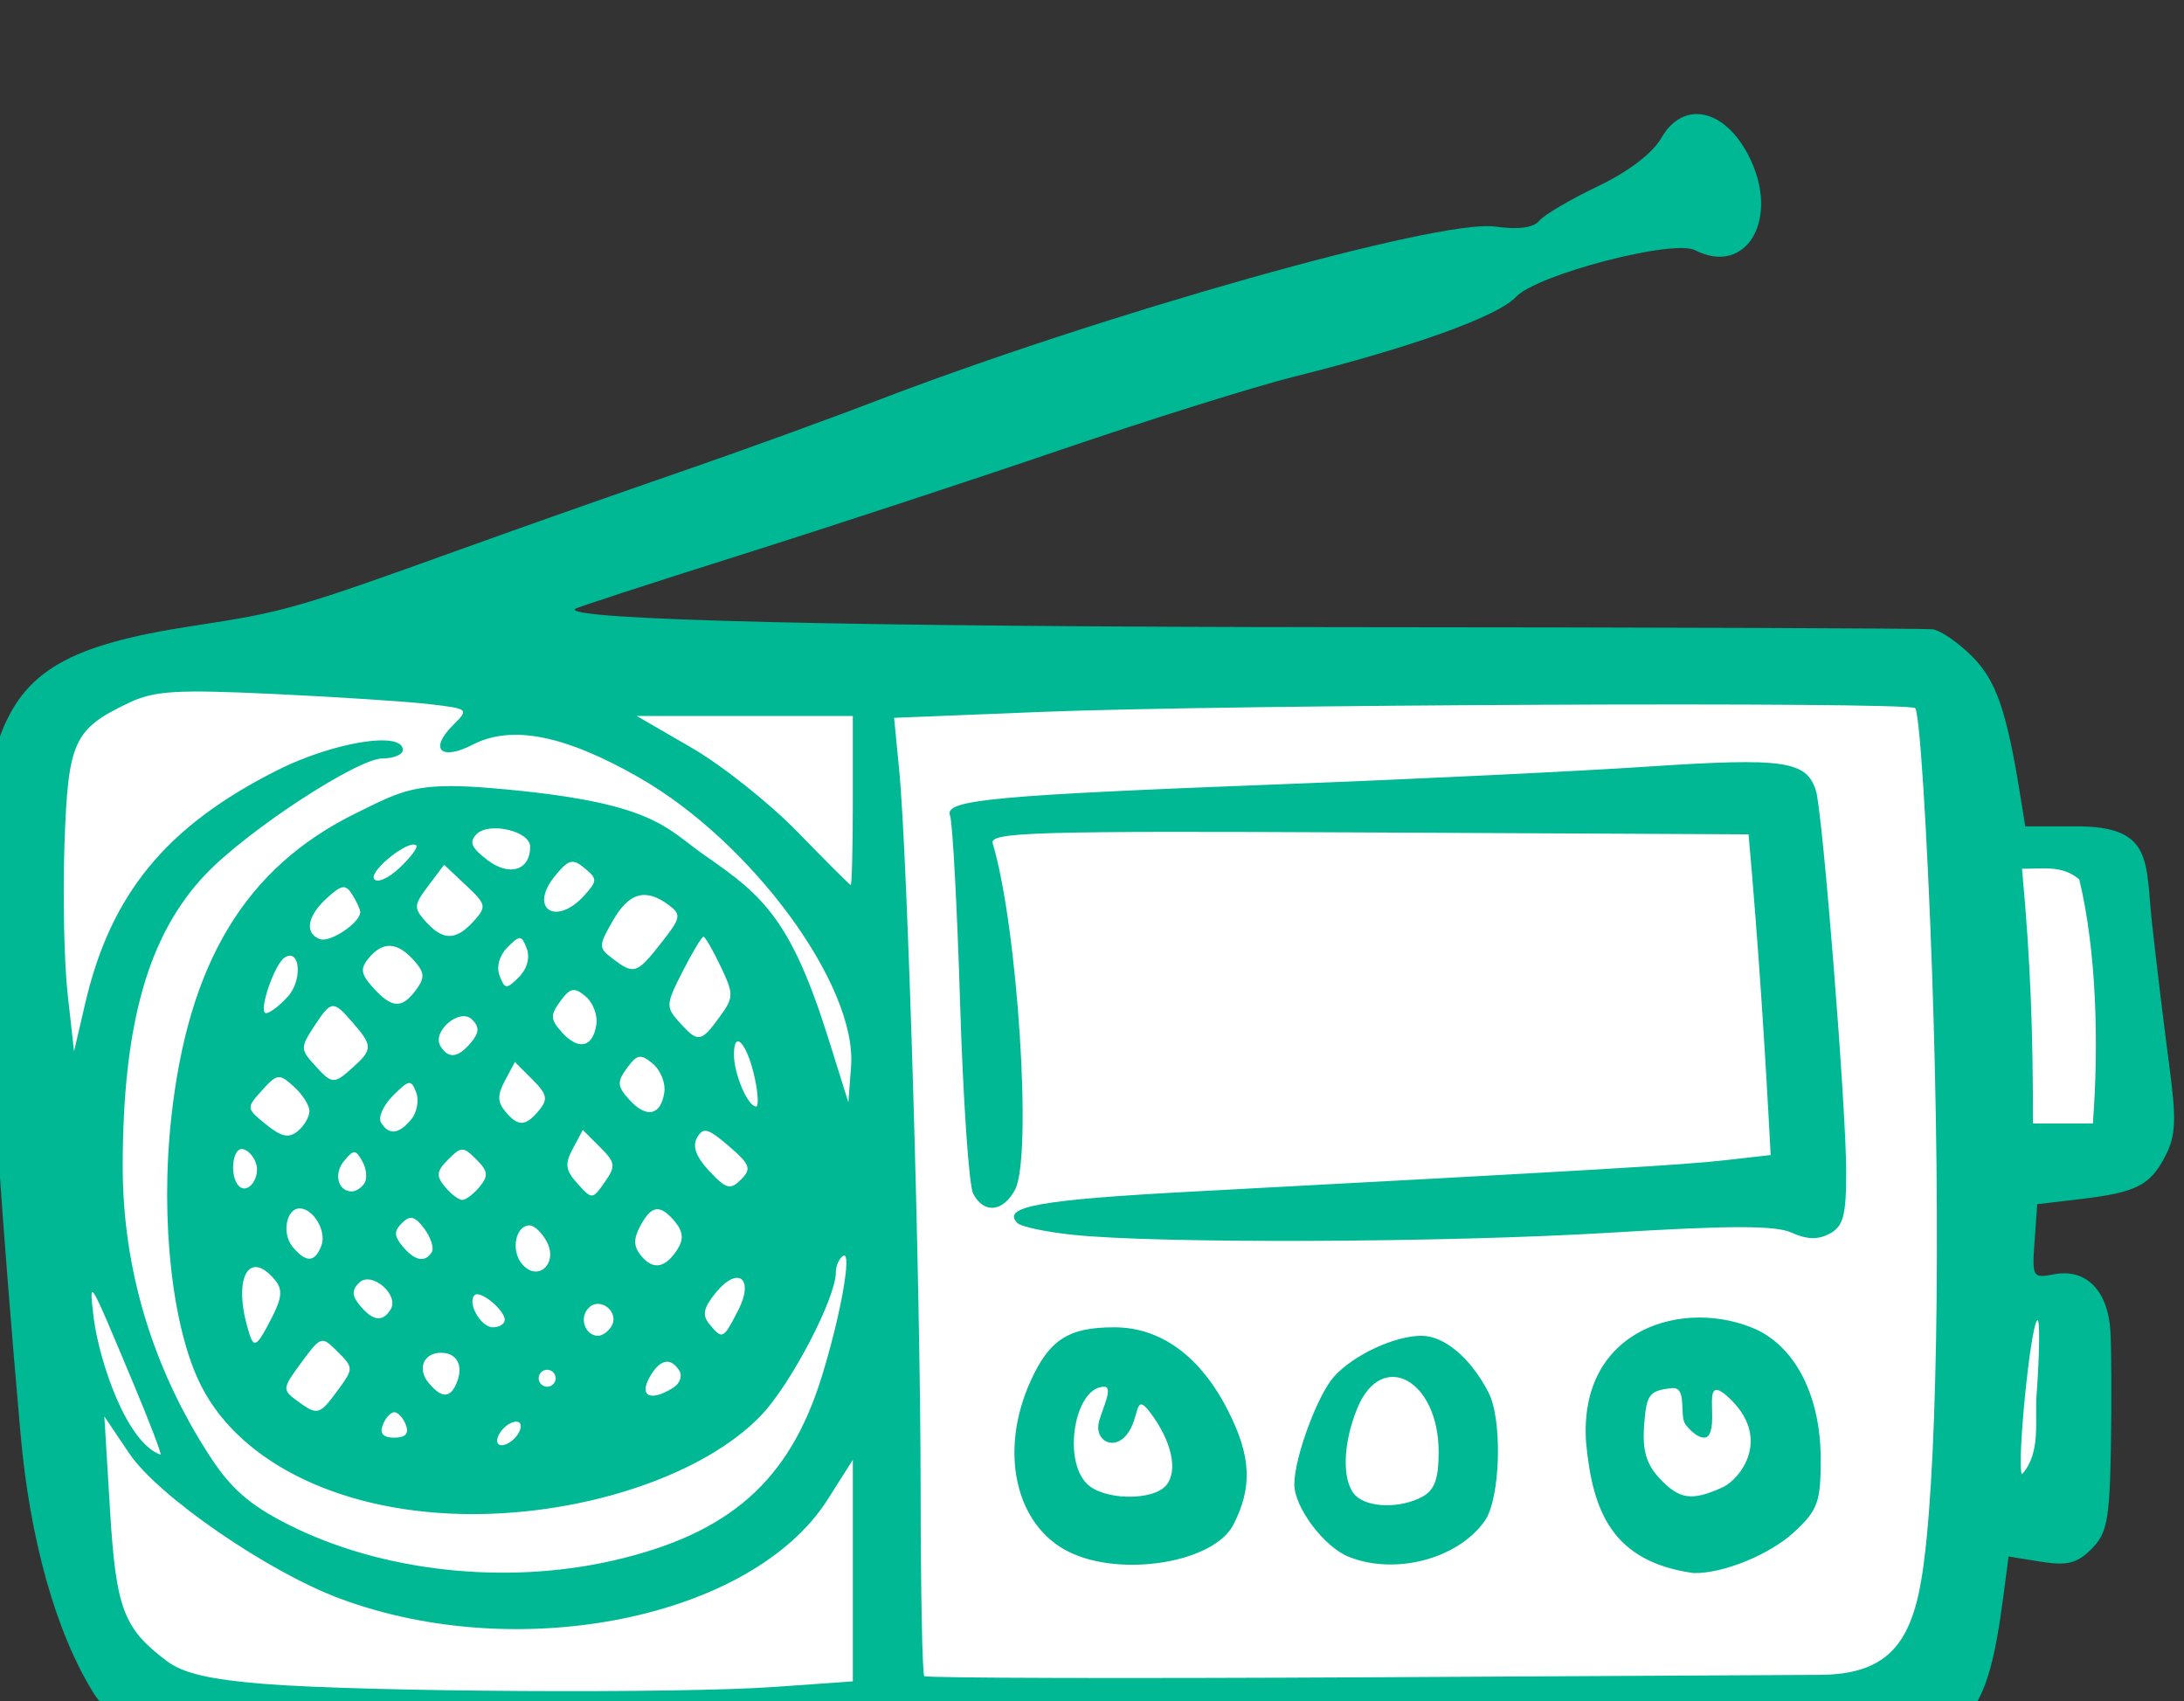 <?xml version="1.0" ?><svg height="104.498mm" viewBox="0 0 134.179 104.498" width="134.179mm" xmlns="http://www.w3.org/2000/svg">
    <rect x="0" y="0" width="134.179" height="104.498" fill="#333333" stroke="none"/>
    <path d="m -1905.353,17193.097 c 60.227,-0.514 340.968,-4.459 359.074,-5.66 18.106,-1.201 34.116,-6.175 34.592,-21.269 0.476,-15.094 5.908,-27.358 5.908,-27.358 l 18.487,2.401 0.953,-48.713 -21.537,-3.259 -1.62,-31.046 37.451,-3.517 -8.481,-69.896 -28.875,0.429 -7.338,-41.853 c 0,0 -361.837,1.115 -390.903,1.03 -29.065,-0.09 -51.269,4.888 -51.936,24.356 -0.667,19.468 9.625,172.898 15.152,192.109 5.527,19.21 13.151,31.217 39.071,32.246 z" fill="#FFFFFF" transform="translate(9.637,-118.596) matrix(0.265,0,0,0.265,511.279,-4330.744)"/>
    <path d="m -1900.38,17209.819 c -1.895,-1.166 -3.445,-3.31 -3.445,-4.764 0,-3.023 -4.234,-5.034 -10.601,-5.034 -8.038,0 -24.841,-9.933 -29.54,-17.462 -8.756,-14.031 -14.823,-35.542 -17.004,-60.289 -8.46,-96.013 -10.026,-146.845 -4.96,-161.048 5.588,-15.668 16.018,-21.746 44.873,-26.147 21.369,-3.26 23.85,-3.97 62.506,-17.9 13.533,-4.877 36.12,-12.837 50.194,-17.689 14.074,-4.855 34.447,-12.235 45.273,-16.401 52.77,-20.306 130.998,-42.374 143.933,-40.601 5.455,0.747 8.938,0.291 10.301,-1.351 1.132,-1.364 7.219,-4.945 13.526,-7.96 7.117,-3.403 12.72,-7.663 14.77,-11.236 5.039,-8.78 14.549,-6.874 20.197,4.049 7.461,14.428 -0.291,28.151 -12.412,21.969 -5.074,-2.588 -36.709,5.678 -41.498,10.844 -4.178,4.505 -24.01,11.637 -51.38,18.474 -9.202,2.299 -33.561,9.928 -54.131,16.954 -20.57,7.026 -54.2,18.071 -74.734,24.546 -20.534,6.477 -37.599,12.038 -37.922,12.362 -2.554,2.554 64.603,4.149 177.613,4.219 73.618,0.04 135.333,0.267 137.145,0.491 1.811,0.226 5.924,3.042 9.139,6.257 5.587,5.586 8.009,12.543 11.159,32.045 l 1.192,7.381 h 11.48 c 18.519,-0.123 16.277,8.191 17.957,22.917 1.061,9.59 2.842,24.272 3.957,32.625 1.677,12.561 1.515,16.18 -0.937,20.922 -3.52,6.807 -6.747,8.429 -19.842,9.971 l -9.842,1.16 -0.618,8.619 c -0.598,8.345 -0.455,8.587 4.525,7.637 7.417,-1.419 12.519,3.764 13.063,13.27 0.248,4.33 0.295,16.51 0.106,27.065 -0.298,16.632 -0.899,19.746 -4.498,23.346 -3.341,3.34 -5.629,3.917 -11.689,2.949 l -7.535,-1.205 -1.225,9.354 c -3.601,27.108 -7.636,34.402 -31.804,34.902 -8.244,0.206 -11.298,5.56 -14.488,8.244 -11.613,9.772 -40.279,9.925 -45.46,0.244 -2.143,-4.004 -2.813,-4.025 -95.945,-2.811 -141.869,1.85 -171.27,2.945 -179.412,6.692 -8.42,3.874 -27.285,5.284 -31.987,2.39 z m 114.357,-28.792 18.018,-1.279 v -25.68 -25.68 l -5.8,9.146 c -17.482,27.565 -71.598,38.549 -113.216,22.978 -16.75,-6.267 -42.064,-23.715 -48.707,-33.572 l -5.799,-8.607 1.312,21.653 c 1.391,22.964 3.119,27.537 13.257,35.108 3.737,2.79 9.962,4.24 22.515,5.243 23.231,1.859 95.978,2.283 118.42,0.69 z m 265.748,-24.858 c 3.622,-21.486 4.638,-79.329 2.478,-141.033 -1.153,-32.941 -2.919,-60.4 -3.923,-61.02 -2.462,-1.522 -159.906,-0.834 -202.621,0.886 l -34.089,1.371 1.178,12.085 c 1.962,20.13 4.941,119.532 4.968,165.786 0.015,23.908 0.394,43.838 0.844,44.289 0.45,0.451 47.355,0.569 104.233,0.262 l 103.415,-0.56 c 15.35,-0.09 20.979,-7.012 23.517,-22.066 z m -77.718,-31.654 c -1.942,-26.751 22.984,-33.794 39.549,-26.3 9.256,4.414 14.837,15.725 14.837,30.073 0,9.858 -0.678,11.733 -6.06,16.761 -5.662,5.288 -16.688,9.792 -23.466,9.584 -18.845,-2.668 -23.326,-14.245 -24.86,-30.118 z m 31.657,10.233 c 4.028,-1.835 11.722,-11.487 1.147,-21.026 -6.129,-5.529 -2.124,5.313 -4.329,8.882 -1.014,1.64 -3.761,-0.129 -5.454,-2.444 -1.518,-2.075 0.543,-8.818 -3.179,-8.394 -5.239,0.597 -5.865,1.435 -6.391,8.56 -0.431,5.84 0.486,9.044 3.521,12.302 4.641,4.982 7.499,5.394 14.684,2.12 z m -151.575,14.978 c -12.421,-6.131 -16.275,-23.315 -8.881,-39.6 4.362,-9.608 8.802,-12.462 19.388,-12.462 10.834,0 20.007,6.728 26.416,19.375 5.339,10.535 5.671,17.67 1.226,26.37 -4.487,8.784 -25.95,12.338 -38.149,6.317 z m 22.581,-15.458 c 2.794,-3.366 1.243,-10.308 -3.781,-16.92 -3.708,-4.879 -2.252,1.292 -5.378,5.196 -3.109,3.881 -7.629,1.284 -6.427,-3.083 0.88,-3.196 3.358,-8.018 1.181,-8.018 -6.747,0 -9.727,16.768 -3.998,22.497 3.841,3.84 15.318,4.045 18.403,0.328 z m 42.257,16.583 c -5.722,-2.312 -12.574,-11.46 -12.574,-16.788 0,-6.173 5.38,-20.745 9.228,-24.997 4.524,-4.999 14.047,-9.434 20.257,-9.434 5.316,0 11.432,5.179 15.542,13.159 3.283,6.373 2.758,24.558 -0.858,29.721 -6.198,8.849 -20.798,12.702 -31.595,8.339 z m 17.081,-13.887 c 2.846,-1.524 3.807,-4.147 3.807,-10.389 0,-16.7 -13.12,-23.869 -18.8,-10.274 -3.467,8.299 -3.68,17.148 -0.49,20.338 2.902,2.902 10.374,3.059 15.483,0.325 z m -81.173,-60.761 c -6.141,-0.658 -11.84,-1.871 -12.664,-2.695 -3.817,-3.818 5.04,-5.411 40.606,-7.308 95.311,-5.084 113.791,-6.172 123.574,-7.284 l 10.436,-1.186 c -1.295,-24.812 -2.899,-49.602 -5.125,-74.346 l -88.063,-0.436 c -77.495,-0.383 -87.956,-0.09 -87.175,2.517 5.796,19.274 9.241,72.726 5.176,80.322 -2.781,5.196 -7.282,5.602 -9.709,0.875 -0.973,-1.894 -2.332,-21.752 -3.022,-44.128 -0.69,-22.375 -1.741,-41.952 -2.336,-43.505 -1.407,-3.664 9.683,-4.698 78.835,-7.342 29.231,-1.117 66.668,-2.927 83.194,-4.023 31.377,-2.078 36.521,-1.336 38.717,5.581 1.573,4.956 7.02,73.534 7.02,88.381 0,10.144 -0.665,12.635 -3.824,14.326 -2.697,1.444 -5.289,1.379 -8.795,-0.218 -3.746,-1.707 -14.087,-1.71 -41.959,-0.01 -38.18,2.328 -105.25,2.585 -124.885,0.479 z m -106.344,75.521 c 26.828,-6.156 40.757,-18.401 48.234,-42.4 4.439,-14.245 7.17,-29.546 5.038,-28.228 -0.938,0.579 -1.706,2.304 -1.706,3.834 0,5.991 -10.415,25.922 -17.322,33.152 -12.994,13.599 -40.145,22.887 -66.904,22.887 -29.378,0 -53.441,-11.325 -62.83,-29.569 -6.772,-13.158 -9.618,-38.443 -7.015,-62.306 3.936,-36.084 17.285,-58.084 42.857,-70.629 10.686,-5.243 13.747,-7.283 31.494,-5.786 37.918,3.199 39.88,9.059 49.63,15.788 13.335,9.202 19.791,14.922 28.367,42.272 l 4.629,14.763 0.628,-8.356 c 1.409,-18.741 -22.974,-51.955 -49.127,-66.919 -17.242,-9.865 -29.568,-12.3 -38.605,-7.628 -7.342,3.797 -10.153,1.082 -4.614,-4.457 3.816,-3.816 3.774,-3.855 -5.341,-4.935 -5.053,-0.6 -21.243,-1.66 -35.978,-2.355 -22.82,-1.076 -27.826,-0.772 -33.776,2.052 -12.812,6.08 -14.102,8.917 -14.92,32.823 -0.406,11.854 -0.074,27.497 0.739,34.759 l 1.476,13.206 2.602,-11.173 c 5.91,-25.373 18.839,-41.066 44.469,-53.972 13.028,-6.561 29.154,-9.18 29.154,-4.734 0,1.083 -2.101,1.969 -4.668,1.969 -5.845,0 -31.295,16.644 -41,26.814 -13.353,13.991 -19.245,34.68 -19.274,67.675 -0.021,23.686 6.821,46.581 20.02,66.995 5,7.734 9.275,11.506 18.174,16.032 21.6,10.992 50.395,14.203 75.57,8.426 z m 329.932,-38.251 c 0.745,-10.252 0.815,-18.1 0.156,-17.44 -1.612,1.611 -4.788,33.682 -3.538,35.718 4.485,-4.993 2.948,-12.352 3.382,-18.278 z m -441.11,-2.522 c -10.649,-25.405 -10.421,-25.029 -9.287,-15.254 1.346,10.015 7.559,28.676 15.46,31.494 0.348,0 -2.43,-7.308 -6.174,-16.24 z m 89.545,10.457 c 0.492,-1.476 -0.246,-2.215 -1.722,-1.722 -1.421,0.474 -2.971,2.024 -3.445,3.445 -0.492,1.476 0.246,2.214 1.722,1.723 1.421,-0.474 2.971,-2.024 3.445,-3.446 z m -26.477,-1.107 c -0.623,-1.624 -1.829,-2.953 -2.68,-2.953 -0.851,0 -2.057,1.329 -2.68,2.953 -0.767,1.999 0.099,2.952 2.68,2.952 2.581,0 3.447,-0.953 2.68,-2.952 z m -15.726,-8.132 c 3.606,-4.948 3.604,-5.137 -0.093,-8.836 -3.726,-3.724 -3.843,-3.69 -8.401,2.475 -4.439,6.004 -4.479,6.358 -1.007,8.896 4.769,3.488 5.194,3.375 9.501,-2.535 z m 27.605,-1.888 c 1.478,-3.85 -0.114,-6.711 -3.733,-6.711 -4.051,0 -5.586,3.716 -2.881,6.975 3.079,3.71 5.12,3.629 6.614,-0.264 z m 50.159,1.352 c 1.492,-0.945 2.104,-2.703 1.36,-3.906 -2.038,-3.298 -4.676,-2.643 -7.025,1.748 -2.311,4.318 0.541,5.405 5.665,2.158 z m -27.318,-2.158 c 0,-1.082 -0.886,-1.968 -1.968,-1.968 -1.083,0 -1.968,0.886 -1.968,1.968 0,1.082 0.886,1.968 1.968,1.968 1.083,0 1.968,-0.886 1.968,-1.968 z m -65.868,-13.92 c 2.44,-4.718 2.614,-6.664 0.794,-8.858 -5.821,-7.014 -9.582,-0.967 -6.516,10.476 1.537,5.734 1.985,5.607 5.722,-1.618 z m 78.769,1.938 c 2.029,-3.282 -2.534,-7.046 -5.249,-4.33 -2.271,2.271 -0.85,6.469 2.191,6.469 0.955,0 2.331,-0.962 3.059,-2.139 z m 29.362,-3.654 c 3.895,-7.532 0.03,-10.579 -5.212,-4.107 -2.795,3.452 -3.124,5.136 -1.409,7.203 3.013,3.63 3.183,3.551 6.62,-3.096 z m -54.073,2.098 c 0,-2.287 -5.727,-6.981 -6.983,-5.723 -1.782,1.781 1.444,7.45 4.241,7.45 1.508,0 2.742,-0.776 2.742,-1.727 z m -26.457,-2.399 c 2.111,-3.414 -4.486,-9.023 -7.302,-6.206 -1.745,1.745 -1.69,3.017 0.227,5.328 2.969,3.578 5.234,3.859 7.075,0.878 z m 36.188,-15.764 c -1.098,-2.052 -2.879,-3.73 -3.957,-3.73 -3.253,0 -4.413,5.754 -1.796,8.908 3.62,4.361 8.506,-0.03 5.754,-5.178 z m 30.366,1.73 c 1.411,-2.236 1.237,-4.076 -0.592,-6.28 -3.456,-4.163 -5.47,-3.928 -8.078,0.945 -1.622,3.031 -1.564,4.798 0.226,6.955 2.797,3.372 5.64,2.826 8.444,-1.62 z m -82.595,-0.789 c 1.262,-3.288 -1.857,-8.609 -5.047,-8.609 -3.099,0 -4.179,5.83 -1.645,8.883 3.144,3.788 5.165,3.706 6.692,-0.274 z m 25.587,1.525 c 0.571,-0.924 -0.203,-3.36 -1.72,-5.414 -2.159,-2.924 -3.28,-3.218 -5.168,-1.358 -1.902,1.876 -1.879,3.017 0.109,5.413 2.815,3.392 5.224,3.874 6.779,1.359 z m 11.088,-15.153 c 2.092,-2.52 1.963,-3.621 -0.743,-6.328 -3.055,-3.054 -3.496,-3.054 -6.551,0 -2.706,2.707 -2.835,3.808 -0.743,6.328 1.393,1.678 3.201,3.051 4.019,3.051 0.818,0 2.626,-1.373 4.019,-3.051 z m 27.919,-9.19 -3.985,-3.985 -2.323,4.341 c -1.908,3.563 -1.712,5.015 1.093,8.113 3.36,3.713 3.462,3.707 6.308,-0.355 2.608,-3.722 2.5,-4.522 -1.093,-8.114 z m -79.841,3.516 c -0.651,-1.697 -2.097,-3.085 -3.214,-3.085 -2.265,0 -2.782,6.466 -0.685,8.563 2.161,2.161 5.195,-2.101 3.899,-5.478 z m 25.256,4.804 c 0.664,-1.074 0.428,-3.343 -0.524,-5.046 -1.545,-2.76 -1.997,-2.771 -4.213,-0.103 -2.49,3.001 -1.455,7.101 1.794,7.101 0.955,0 2.279,-0.88 2.943,-1.953 z m 84.436,-8.567 c -4.806,-4.142 -5.949,-4.445 -7.356,-1.95 -1.134,2.012 -0.228,4.487 2.842,7.754 3.934,4.187 4.87,4.435 7.356,1.948 2.486,-2.486 2.125,-3.473 -2.842,-7.752 z m -97.221,-8.116 c 0,-1.323 -1.628,-3.879 -3.617,-5.68 -3.389,-3.066 -3.854,-3.011 -7.364,0.867 -3.698,4.086 -3.686,4.19 0.919,7.919 3.581,2.899 5.294,3.258 7.364,1.54 1.484,-1.232 2.698,-3.322 2.698,-4.646 z m 23.6,1.929 c 1.336,-1.609 1.853,-4.429 1.149,-6.265 -1.163,-3.031 -1.659,-2.96 -5.38,0.76 -2.255,2.254 -3.496,5.074 -2.76,6.267 1.832,2.964 4.105,2.716 6.991,-0.762 z m 29.636,-2.101 c 2.12,-2.554 1.867,-3.732 -1.53,-7.129 l -4.069,-4.068 -2.303,4.302 c -1.765,3.298 -1.755,4.963 0.043,7.129 2.999,3.614 4.707,3.563 7.858,-0.234 z m 357.075,-53.53 c -3.878,-3.32 -8.278,-2.461 -13.271,-2.461 2.02,21.632 2.546,38.324 2.546,59.052 h 13.879 c 1.424,-18.474 0.838,-40.111 -3.154,-56.591 z m -328.035,49.375 c 0.323,-2.175 -0.88,-5.172 -2.674,-6.661 -2.812,-2.333 -3.635,-2.193 -5.984,1.02 -2.353,3.217 -2.276,4.219 0.561,7.355 3.959,4.374 7.298,3.668 8.097,-1.714 z m 21.014,-3.118 c -1.698,-8.061 -4.87,-11.759 -4.87,-5.678 0,4.548 3.208,12.074 5.147,12.074 0.589,0 0.465,-2.878 -0.277,-6.396 z m -93.111,-2.765 c 4.488,-4.062 4.481,-4.967 -0.075,-10.221 -4.639,-5.349 -5.009,-5.313 -9.047,0.849 -3.138,4.791 -3.134,5.309 0.078,8.858 4.15,4.587 4.52,4.607 9.044,0.514 z m 27.29,-5.684 c 1.917,-2.311 1.972,-3.585 0.227,-5.33 -2.817,-2.815 -9.414,2.792 -7.302,6.208 1.842,2.981 4.106,2.699 7.075,-0.878 z m 29.06,-4.18 c 0.323,-2.176 -0.812,-5.116 -2.522,-6.535 -2.616,-2.172 -3.544,-1.989 -5.85,1.156 -2.367,3.227 -2.311,4.213 0.41,7.229 3.834,4.25 7.172,3.475 7.962,-1.85 z m 28.539,-1.705 c 3.33,-4.575 3.346,-5.261 0.268,-11.748 -1.798,-3.788 -3.593,-6.889 -3.989,-6.889 -0.396,0 -2.571,3.628 -4.832,8.061 -3.902,7.649 -3.939,8.253 -0.719,11.81 4.306,4.759 4.977,4.668 9.273,-1.234 z m -100.055,-4.784 c 3.424,-3.784 2.839,-11.253 -0.71,-9.061 -2.45,1.515 -6.288,12.924 -4.347,12.924 0.859,0 3.134,-1.739 5.057,-3.863 z m 29.717,-1.551 c 2.093,-2.853 1.994,-4.036 -0.58,-6.889 -3.82,-4.235 -7.144,-4.381 -10.401,-0.455 -2.03,2.446 -1.84,3.698 1.048,6.89 4.346,4.802 6.666,4.908 9.933,0.454 z m 25.661,-9.547 c -1.215,-3.166 -1.588,-3.192 -4.475,-0.304 -1.886,1.885 -2.618,4.535 -1.824,6.604 1.215,3.166 1.588,3.191 4.475,0.305 1.886,-1.885 2.618,-4.535 1.824,-6.605 z m 31.131,-1.278 c 4.632,-5.879 4.772,-6.598 1.735,-8.858 -5.325,-3.964 -9.204,-2.855 -12.934,3.698 -3.343,5.873 -3.343,6.246 0,8.783 4.929,3.739 5.559,3.535 11.199,-3.623 z m -69.742,-7.196 c -0.016,-0.643 -0.848,-2.464 -1.848,-4.045 -1.556,-2.459 -2.403,-2.344 -5.875,0.797 -4.579,4.144 -5.259,8.204 -1.596,9.53 2.367,0.858 9.382,-3.871 9.32,-6.282 z m 26.295,2.123 c 3.051,-3.372 2.939,-3.893 -1.795,-8.341 l -5.05,-4.743 -3.68,4.879 c -3.375,4.473 -3.42,5.165 -0.547,8.339 3.994,4.415 6.989,4.378 11.072,-0.132 z m 25.642,-5.964 c 3.062,-3.384 3.068,-3.853 0.08,-6.333 -2.789,-2.315 -3.731,-2.058 -6.928,1.891 -6.099,7.532 0.298,11.682 6.849,4.442 z m -38.95,-11.601 c -1.56,-1.56 -10.941,5.868 -9.78,7.746 0.651,1.053 3.275,-0.07 5.881,-2.52 2.588,-2.431 4.343,-4.783 3.9,-5.226 z m 101.21,-10.334 v -19.684 h -25.052 -25.052 l 12.75,7.382 c 7.012,4.06 18.064,12.847 24.56,19.525 6.496,6.679 12.032,12.215 12.303,12.303 0.271,0.09 0.492,-8.699 0.492,-19.526 z m -74.799,10.623 c 0,-3.624 -9.514,-5.835 -12.447,-2.892 -1.778,1.784 -1.18,3.183 2.57,6.016 5.118,3.867 9.877,2.362 9.877,-3.124 z" fill="#00B894" transform="translate(9.637,-118.596) matrix(0.265,0,0,0.265,511.279,-4330.744)"/>
</svg>